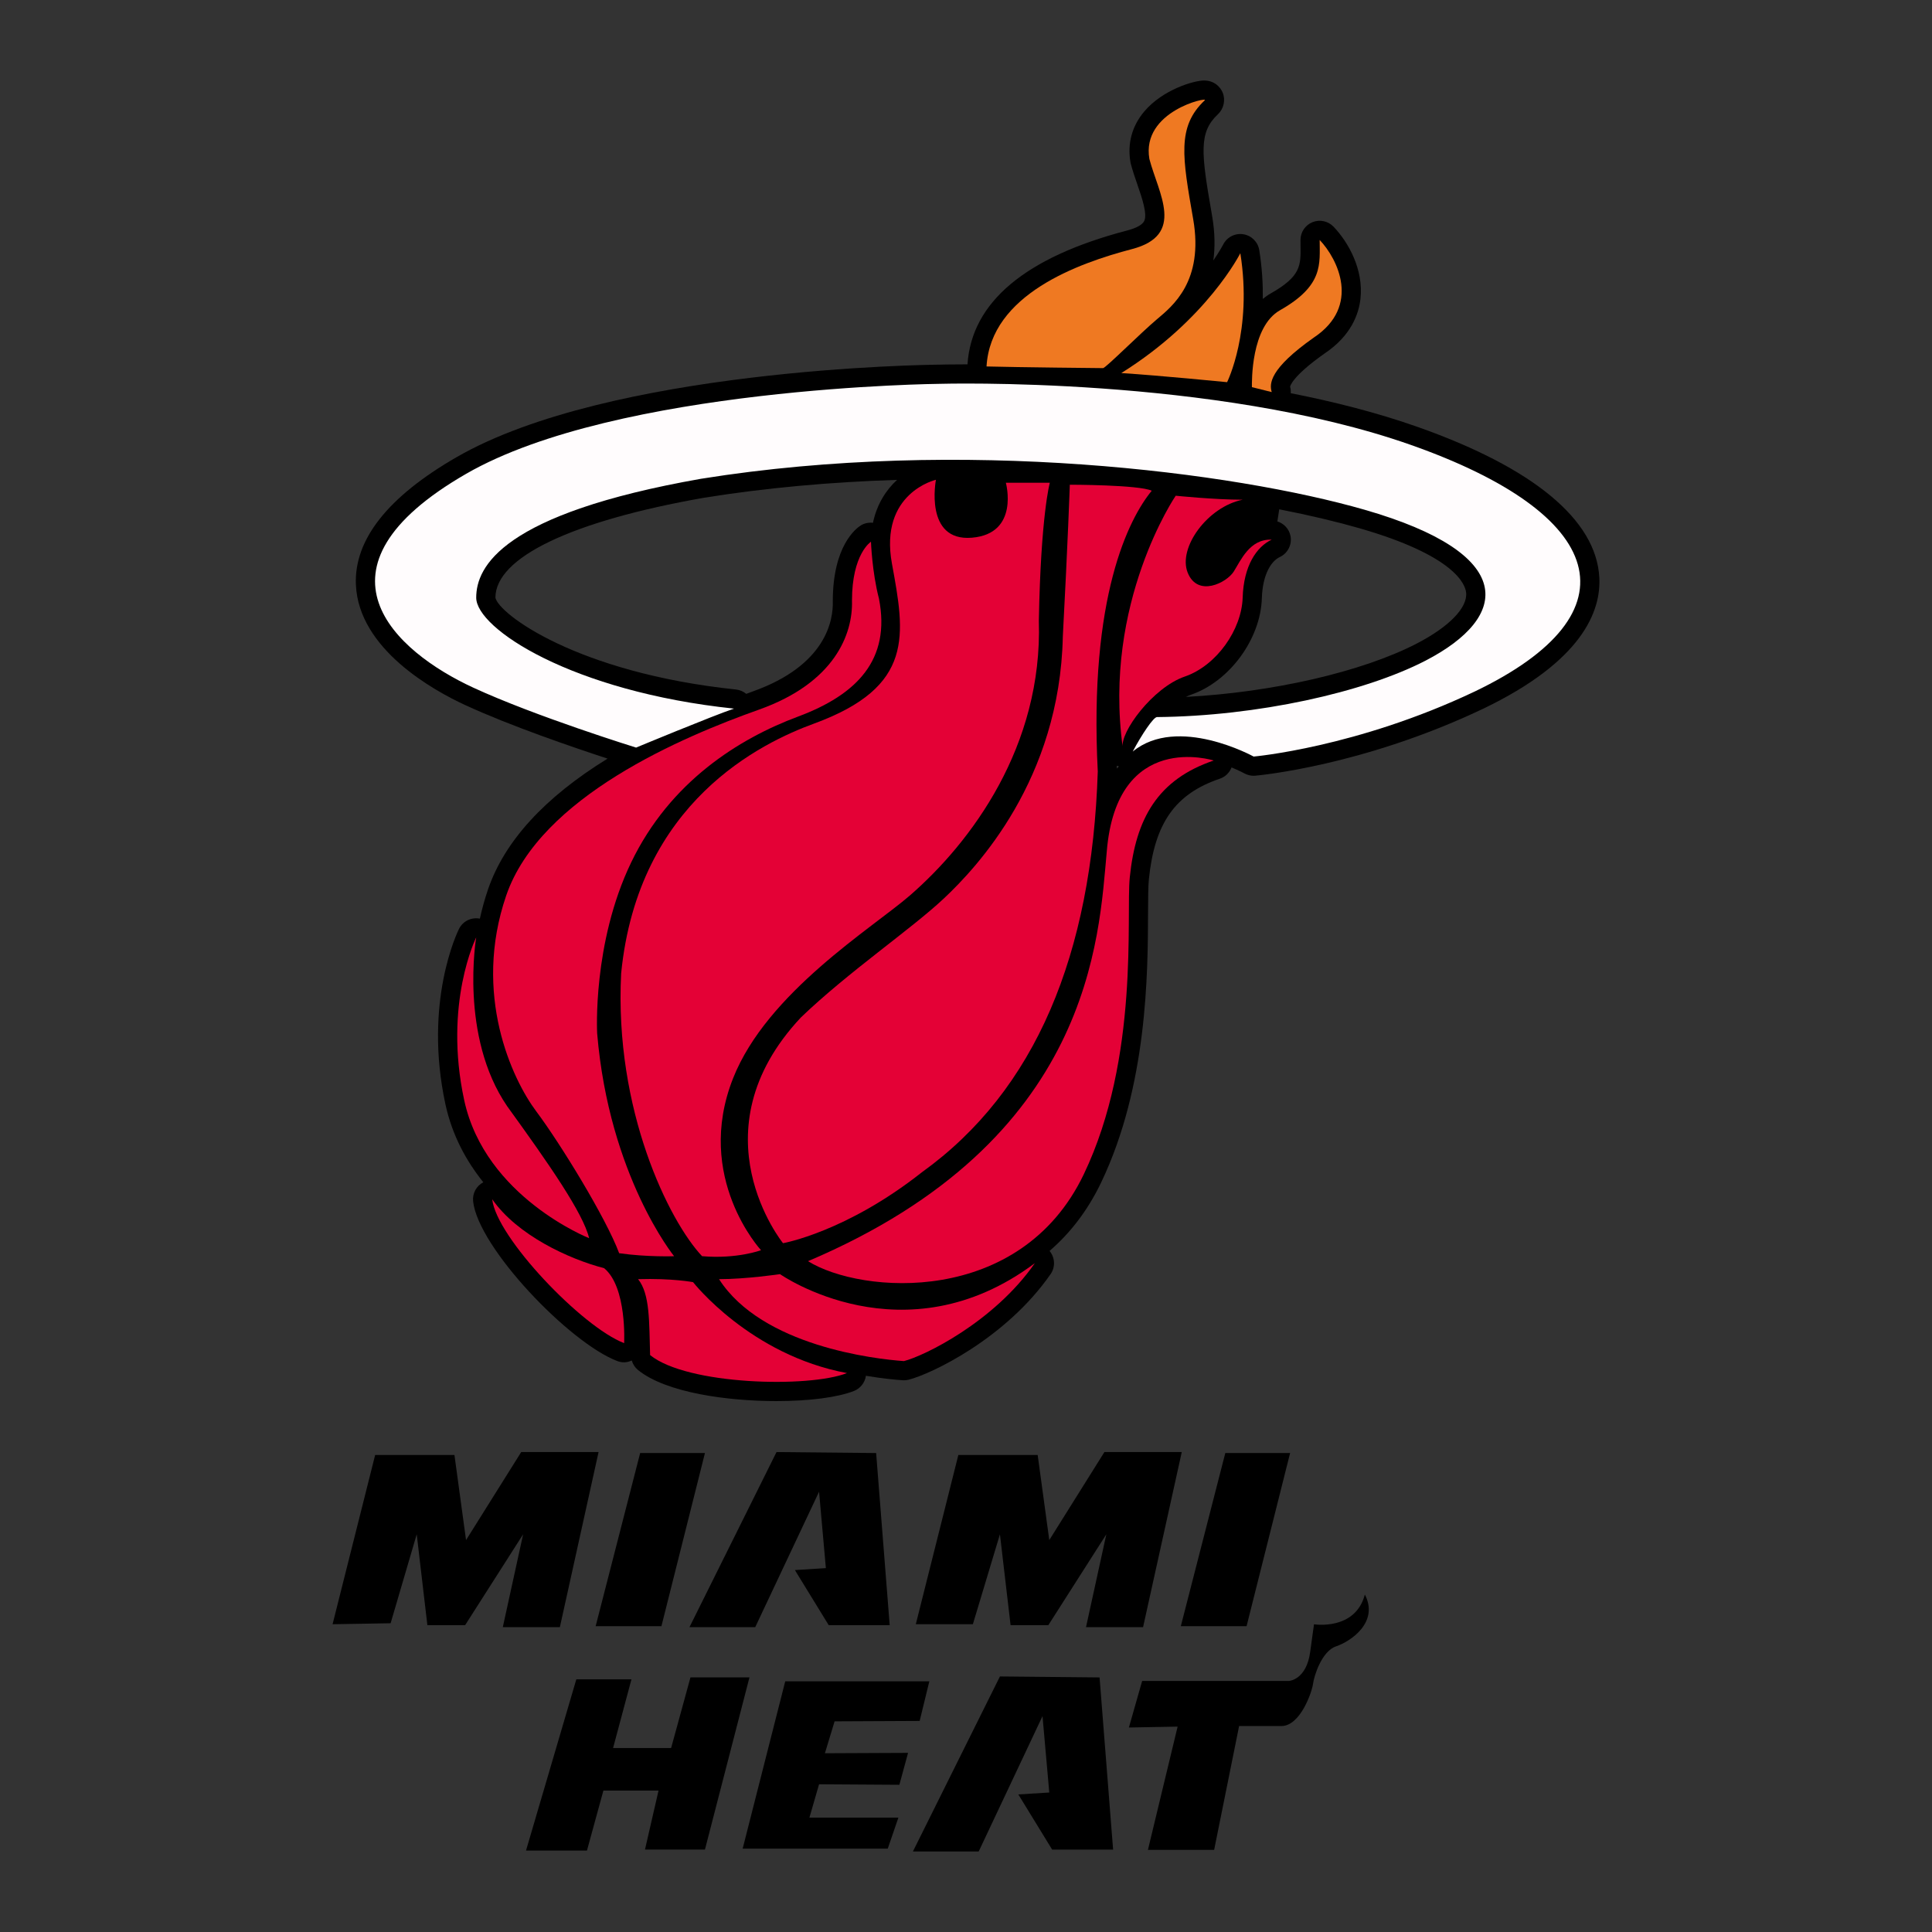 <?xml version="1.0" encoding="utf-8"?>
<!-- Designed by Vexels.com - 2016 All Rights Reserved - https://vexels.com/terms-and-conditions/  -->

<svg version="1.1" id="Layer_1" xmlns="http://www.w3.org/2000/svg" xmlns:xlink="http://www.w3.org/1999/xlink" x="0px" y="0px"
	 width="1200px" height="1200px" viewBox="0 0 1200 1200" enable-background="new 0 0 1200 1200" xml:space="preserve">
<rect x="0" y="0" width="1200" height="1200" fill="#333333" stroke="none"/>
<g>
	<path d="M993.358,358.637c-1.924-35.831-41.097-68.219-113.281-93.619c-24.81-8.726-51.51-15.51-78.378-20.793
		c0.067-1.35,0-2.7-0.405-4.05c0-0.067,1.013-6.245,21.401-20.608c16.557-11.055,21.282-24.59,22.312-34.007
		c1.992-18.026-7.325-34.936-16.709-44.742c-3.375-3.527-8.54-4.641-13.063-2.835c-4.506,1.823-7.477,6.194-7.477,11.072
		c0,1.249,0.017,2.481,0.034,3.713c0.169,12.151,0.253,18.868-18.632,29.552c-1.739,0.979-3.308,2.127-4.81,3.358
		c0.117-9.249-0.439-19.358-2.195-30.294c-0.81-5.097-4.826-9.08-9.924-9.89c-5.148-0.811-10.16,1.805-12.489,6.413
		c-0.067,0.118-2.025,3.882-6.127,9.907c1.097-7.949,1.08-17.079-0.742-27.628l-0.287-1.688
		c-6.566-37.789-8.067-50.278,3.898-61.535c3.562-3.342,4.811-8.743,3.005-13.283c-1.468-3.712-5.3-7.679-11.662-7.679
		c-6.143,0-25.569,5.553-37.147,19.291c-7.578,8.996-10.532,19.864-8.524,31.476c0.051,0.337,0.118,0.658,0.219,0.995
		c1.131,4.354,2.633,8.692,4.085,12.894c2.852,8.253,6.396,18.548,4.135,22.802c-1.198,2.228-4.912,4.253-10.497,5.704
		c-63.274,16.557-96.624,44.523-99.172,83.138c-0.168,0-0.338,0-0.489,0c-10.684,0-16.827,0.186-16.777,0.186
		c-8.404,0.067-204.723,2.532-300.045,57.45c-42.767,24.641-63.814,51.341-62.548,79.375c1.806,39.898,48.05,65.468,67.864,74.615
		c28.135,12.996,67.577,26.429,88.438,33.265c-39.038,24.084-63.931,51.205-74.21,81.129c-2.127,6.211-3.781,12.287-5.097,18.261
		c-5.198-1.013-10.515,1.485-12.945,6.329c-0.912,1.823-22.193,45.451-8.438,109.028c4.202,19.359,13.046,35.358,23.526,48.387
		c-4.287,2.245-6.852,6.87-6.346,11.781c3.021,28.641,59.713,87.914,89.552,99.273c1.367,0.523,2.819,0.776,4.253,0.776
		c1.638,0,3.207-0.455,4.726-1.114c0.692,2.296,2.008,4.372,3.899,5.907c17.552,14.211,55.931,19.292,85.99,19.292
		c20.473,0,38.025-2.296,48.168-6.296c4.051-1.603,6.785-5.249,7.393-9.417c10.548,1.755,18.784,2.498,22.784,2.768
		c0.27,0.017,0.557,0.034,0.827,0.034c0.963,0,1.941-0.135,2.886-0.354c13.772-3.443,60.269-25.384,88.218-65.602
		c3.088-4.439,2.734-10.312-0.659-14.396c12.135-10.447,23.308-24.253,32.034-42.48c28.759-60.101,29.012-129.871,29.147-167.356
		c0.051-8.928,0.067-16.641,0.506-20.945c3.561-34.987,16.337-53.113,44.101-62.531c3.426-1.164,6.025-3.781,7.258-7.004
		c4.742,1.975,7.763,3.595,7.965,3.696c1.772,0.979,3.747,1.485,5.756,1.485c0.354,0,0.691-0.017,1.046-0.051
		c2.7-0.236,66.919-6.177,141.281-41.467C982.86,410.703,994.505,379.564,993.358,358.637z M542.208,324.713
		c-2.617-0.27-5.283,0.219-7.595,1.671c-2.903,1.822-17.35,12.674-17.35,47.07c0.354,11.409-3.815,39.712-49.789,56.05
		c-1.367,0.49-2.633,0.979-3.966,1.469c-1.771-1.452-3.932-2.447-6.345-2.7c-98.935-10.38-147.542-47.071-149.449-57.046
		c0-24.962,47.307-47.594,129.618-62.075c37.99-6.093,78.175-9.771,119.846-11.088C550.478,304.241,544.706,312.932,542.208,324.713
		z M693.717,477.402c-0.034-0.59-0.051-1.181-0.067-1.789c0.438,0.152,0.877,0.27,1.333,0.354
		C694.56,476.441,694.138,476.93,693.717,477.402z M879.942,399.732c-34.042,17.637-89.856,30.329-143.373,33.13
		c1.046-0.506,2.109-0.979,3.156-1.35c23.898-8.203,43.257-34.548,44.033-59.932c0.489-15.257,6.059-23.206,11.122-25.569
		c4.979-2.329,7.73-7.73,6.667-13.13c-0.861-4.354-4.051-7.73-8.152-9.013l1.165-7.527c19.223,3.764,35.999,7.781,49.721,11.73
		c59.594,17.13,65.856,34.987,66.362,40.049C911.57,377.488,900.093,389.303,879.942,399.732z"/>
	<g>
		<path fill="#EF7922" d="M748.315,62.287c2.498-2.363-39.543,6.666-34.413,36.437c5.654,21.569,22.582,47.24-10.784,55.983
			c-33.367,8.725-87.796,28.235-90.362,72.91c18.481,0.506,70.852,1.029,72.388,1.029c1.553,0,23.629-22.092,33.384-30.295
			c9.755-8.219,29.265-23.628,22.599-62.142C734.442,97.712,730.846,78.708,748.315,62.287z"/>
		<path fill="#EF7922" d="M770.39,157.272c0,0-20.539,41.079-73.939,74.447c24.134,1.536,65.72,5.654,65.72,5.654
			S778.086,205.525,770.39,157.272z"/>
		<path fill="#EF7922" d="M777.581,240.461c0-3.088-0.726-37.467,17.451-47.763c27.206-15.409,24.64-28.759,24.64-43.644
			c11.292,11.814,25.688,41.079-3.595,60.59c-27.712,19.51-27.73,28.759-26.177,33.89
			C783.74,241.98,777.581,240.461,777.581,240.461z"/>
		<path fill="#E40136" d="M540.976,336.476c0,0-11.797,7.443-11.797,36.624c0.624,20.472-10.548,50.886-57.721,67.644
			c-47.172,16.76-135.913,53.991-157.027,115.441c-21.097,61.45,3.73,114.192,18.616,134.057
			c14.903,19.864,43.459,66.412,51.527,88.15c17.366,2.482,34.126,1.857,34.126,1.857s-40.337-49.653-47.796-138.411
			c0,0-3.089-55.864,21.113-106.142c24.202-50.278,67.037-76.96,103.644-90.614c36.623-13.654,57.72-35.375,50.277-73.248
			C541.601,355.076,540.976,336.476,540.976,336.476z"/>
		<path fill="#E40136" d="M581.33,297.996c0,0-35.392,8.067-27.324,52.134s14.278,76.337-48.405,99.307
			c-32.286,11.797-109.247,48.404-119.795,155.154c-4.338,85.028,29.788,153.922,50.261,175.642
			c21.738,1.873,36.623-3.713,36.623-3.713s-41.771-45.062-17.366-106.766c21.097-53.366,86.614-93.399,109.855-113.585
			c37.855-32.894,82.547-92.47,80.066-170.68c1.232-65.788,6.819-85.653,6.819-85.653h-27.308c0,0,8.692,31.661-21.097,34.143
			C573.87,336.46,581.33,297.996,581.33,297.996z"/>
		<path fill="#E40136" d="M664.485,301.068c0,0,42.817,0,50.885,3.73c-14.261,17.384-39.105,65.788-33.518,174.394
			c-3.713,113.602-38.463,198.006-109.23,248.908c-47.172,37.232-86.277,44.067-86.277,44.067s-55.864-68.893,11.173-140.284
			c29.789-28.54,68.269-54.615,88.758-73.856c20.472-19.24,71.982-73.856,73.856-162.614
			C663.219,337.691,664.485,301.068,664.485,301.068z"/>
		<path fill="#E40136" d="M730.256,307.903c0,0-45.316,66.412-32.895,156.403c-1.872-9.3,18.616-37.232,38.481-44.067
			c19.864-6.819,35.375-29.181,35.999-49.029c0.625-19.865,8.691-31.662,18.008-36c-13.654-0.624-19.241,13.029-23.595,19.865
			c-4.337,6.818-22.329,16.135-28.557,0.607c-6.194-15.51,12.422-40.962,34.143-45.299
			C754.458,310.384,730.256,307.903,730.256,307.903z"/>
		<path fill="#E40136" d="M753.851,472.373c0,0-60.202-19.241-66.413,56.471c-4.962,53.384-8.675,179.407-185.567,254.494
			c32.877,20.489,131.88,28.388,171.305-54.008c34.751-72.606,26.143-160.672,28.54-184.334
			C705.446,508.372,719.1,484.154,753.851,472.373z"/>
		<path fill="#E40136" d="M484.488,791.39c0,0,76.961,54.008,158.276-6.819c-25.451,36.624-68.91,57.721-81.315,60.826
			c-17.991-1.25-88.134-9.3-114.833-50.886C463.374,794.512,484.488,791.39,484.488,791.39z"/>
		<path fill="#E40136" d="M430.48,796.368c0,0,35.375,45.299,95.593,56.472c-23.595,9.316-99.324,7.443-122.277-11.173
			c-0.625-20.472,0-37.855-7.46-47.155C417.451,793.87,430.48,796.368,430.48,796.368z"/>
		<path fill="#E40136" d="M387.662,834.24c0,0,1.856-34.767-12.422-46.548c-21.721-5.603-54.008-20.489-69.518-42.834
			C308.204,768.436,361.586,824.3,387.662,834.24z"/>
		<path fill="#E40136" d="M365.924,769.061c0,0-64.556-25.451-77.585-85.653c-13.029-60.202,7.443-101.18,7.443-101.18
			s-10.532,61.45,19.257,104.91C341.097,723.137,362.211,753.533,365.924,769.061z"/>
		<path fill="#FFFCFD" d="M583.777,238.402c0,0,170.681-4.945,292.333,37.873c121.669,42.818,142.141,104.252,39.73,153.298
			c-73.248,34.75-137.179,40.336-137.179,40.336s-47.172-26.058-75.105-3.105c5.587-10.549,12.844-21.384,15.055-21.418
			c62.176-0.574,128.589-15.273,166.816-35.054c52.759-27.308,57.113-66.413-37.855-93.72
			c-80.894-23.274-249.515-45.315-412.129-19.241c-123.525,21.721-139.66,54.615-139.66,73.856s59.594,58.345,160.132,68.91
			c-13.029,4.338-60.826,24.202-60.826,24.202s-62.295-19.308-101.163-37.249c-48.421-22.345-106.682-73.855-4.354-132.824
			C383.308,240.259,583.777,238.402,583.777,238.402z"/>
	</g>
	<polygon points="206.568,1008.837 233.015,903.708 282.263,903.708 289.469,956.568 323.731,901.902 371.78,901.902 
		347.747,1010.643 312.305,1010.643 324.929,952.973 288.879,1009.445 265.453,1009.445 258.837,952.973 242.618,1008.23 	"/>
	<polygon points="568.823,1008.837 595.253,903.708 644.519,903.708 651.726,956.568 685.97,901.902 734.019,901.902 
		709.986,1010.643 674.544,1010.643 687.168,952.973 651.118,1009.445 627.692,1009.445 621.076,952.973 604.266,1008.837 	"/>
	<polygon points="397.619,902.51 437.855,902.51 410.834,1010.036 369.974,1010.036 	"/>
	<polygon points="761.057,902.51 801.309,902.51 774.272,1010.036 733.429,1010.036 	"/>
	<polygon points="482.31,901.902 428.253,1010.643 469.095,1010.643 508.74,926.526 512.96,973.985 493.719,975.2 514.748,1009.445 
		552.605,1009.445 544.183,902.51 	"/>
	<polygon points="621.076,1041.275 567.018,1150 607.878,1150 647.523,1065.917 651.726,1113.359 632.502,1114.557 
		653.514,1148.818 691.371,1148.818 682.965,1041.883 	"/>
	<polygon points="357.958,1043.081 392.202,1043.081 380.793,1085.731 416.843,1085.731 428.86,1041.866 465.5,1041.866 
		437.855,1148.802 400.608,1148.802 409.029,1112.16 374.785,1112.16 364.574,1149.409 326.718,1149.409 	"/>
	<polygon points="487.728,1044.28 577.229,1044.28 571.221,1068.904 518.378,1069.157 512.369,1088.971 564.014,1088.735 
		558.613,1108.565 508.74,1108.245 502.732,1128.971 558.005,1128.971 551.406,1148.21 461.281,1148.21 	"/>
	<path d="M701.177,1072.988l8.236-28.927h91.222c0,0,10.734-0.607,13.131-17.907c2.379-17.282,2.379-17.282,2.379-17.282
		s25.637,4.169,31.595-18.481c8.945,17.282-8.945,29.215-17.89,32.186c-8.928,2.987-13.705,18.497-14.295,23.257
		c-0.607,4.776-7.764,26.244-19.696,26.244c-11.915,0-26.228,0-26.228,0l-15.51,76.927h-41.13l18.447-76.572L701.177,1072.988z"/>
</g>
</svg>
